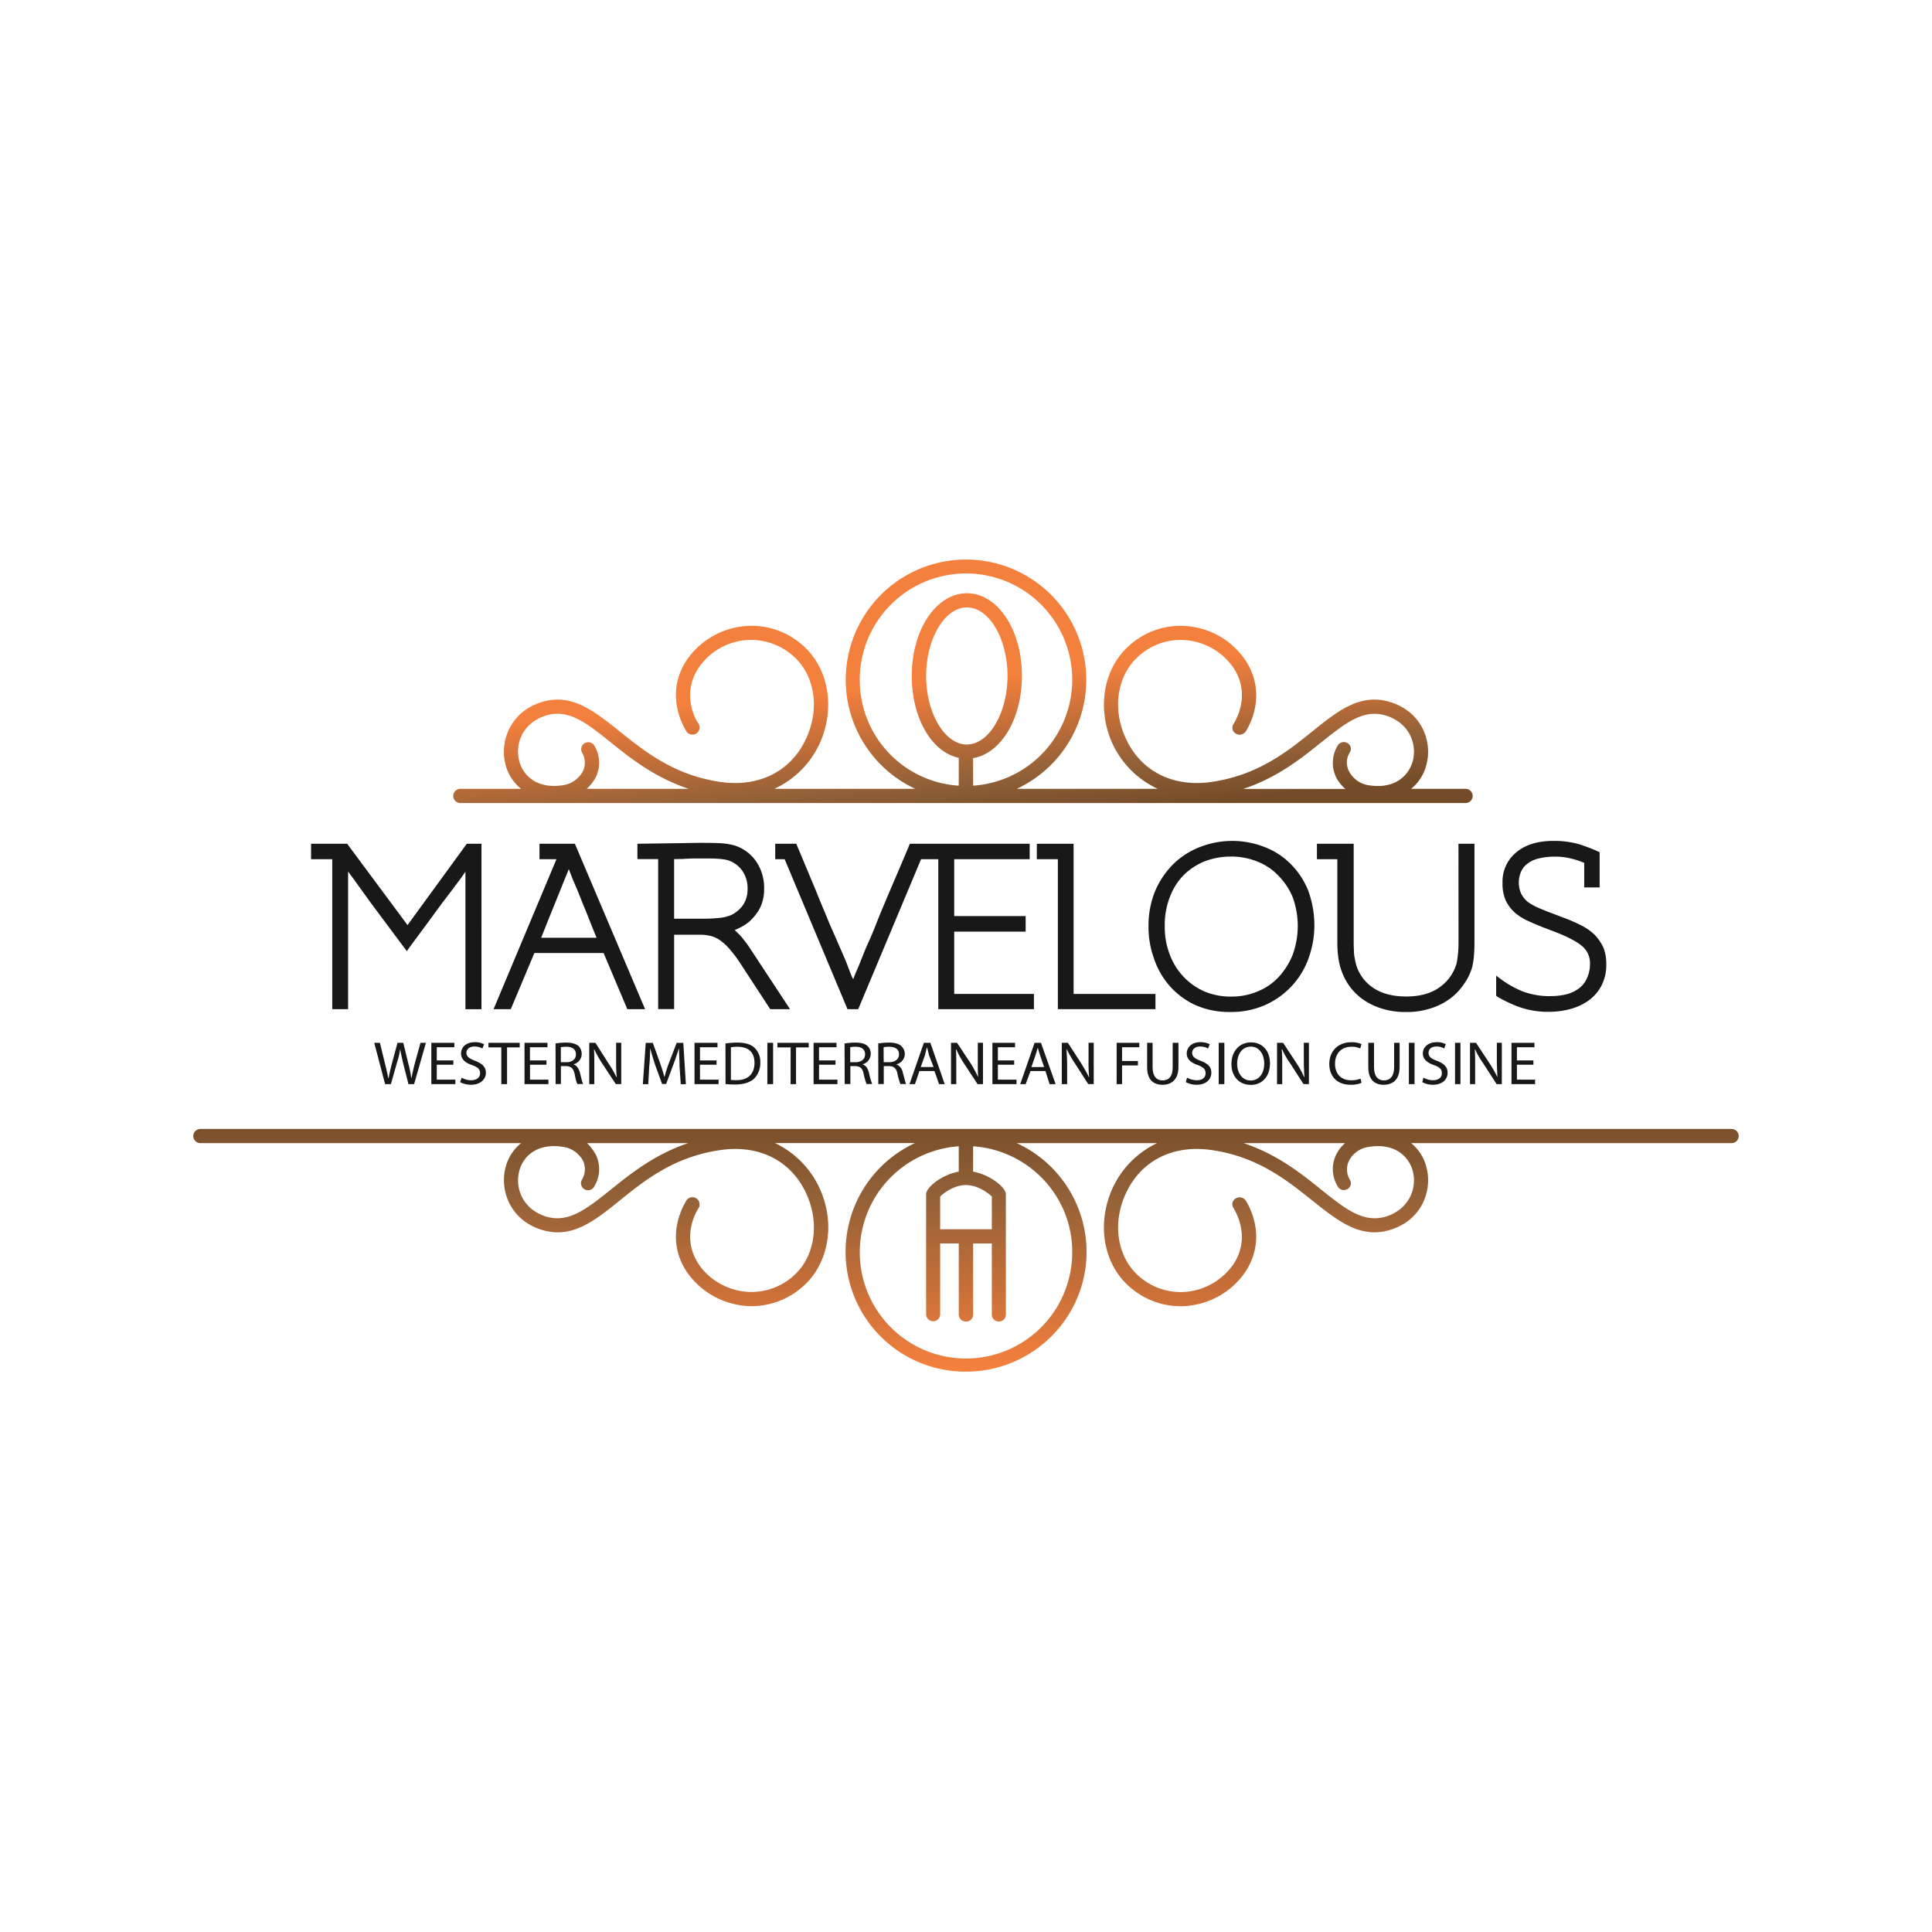 <svg xmlns="http://www.w3.org/2000/svg" xmlns:xlink="http://www.w3.org/1999/xlink" viewBox="0 0 1024 1024"><defs><style>.a{fill:url(#a);}.b{fill:url(#b);}.c{fill:#191818;}</style><linearGradient id="a" x1="504.6" y1="360.89" x2="511.86" y2="437.06" gradientUnits="userSpaceOnUse"><stop offset="0" stop-color="#f4803e"/><stop offset="0.34" stop-color="#c46e38"/><stop offset="0.68" stop-color="#936138"/><stop offset="1" stop-color="#754c28"/></linearGradient><linearGradient id="b" x1="512" y1="725.17" x2="512" y2="591.09" xlink:href="#a"/></defs><path class="a" d="M244,425.62H776.78a3.76,3.76,0,1,0,0-7.52H747.91a24,24,0,0,0,8.23-13.19c3.05-12.17-2.71-27.81-19.44-32.85-15.72-4.77-27.56,4.66-41.09,15.56s-28.91,23.18-53.25,26.79c-20.67,3.07-37.88-5.66-45.81-23.35-7.28-15.94-4.24-33.91,7.44-43.72a33,33,0,0,1,26.53-7.81,34.26,34.26,0,0,1,23.38,14.6c9.59,14.87.3,28.79,0,29.42a3.57,3.57,0,0,0,1,5.2,3.87,3.87,0,0,0,5.26-.92c.5-.75,12.5-18.57,0-37.79a41.45,41.45,0,0,0-28.58-17.9,40.31,40.31,0,0,0-32.41,9.47c-14.26,12-18.1,33.57-9.53,52.56a49.33,49.33,0,0,0,24,23.93H538.89a63.74,63.74,0,1,0-53.78,0H410.39a48.92,48.92,0,0,0,24-23.93c8.67-19,4.73-40.6-9.43-52.56a40.52,40.52,0,0,0-32.51-9.47A41.85,41.85,0,0,0,363.88,350c-12.51,19.22-.33,37,0,37.79a3.87,3.87,0,0,0,5.26.92,3.81,3.81,0,0,0,1.05-5.2c-.22-.18-9.85-14.37,0-29.42a33.84,33.84,0,0,1,23.29-14.6A33.46,33.46,0,0,1,420,347.34c11.68,9.81,14.72,27.78,7.44,43.72-7.93,17.69-25.13,26.42-45.81,23.35-24.34-3.61-39.73-16-53.25-26.79S303,367.29,287.3,372.06c-16.7,5-22.49,20.68-19.45,32.85a24.42,24.42,0,0,0,8.34,13.19H244a3.76,3.76,0,1,0,0,7.52Zm211.7-65a56.3,56.3,0,1,1,60.07,55.8v-14.6c14.65-2.41,25.87-20.68,25.87-43.55,0-24.58-12.9-43.83-29.15-43.83s-29.23,19.25-29.23,43.83c0,22.46,10.64,40.41,24.9,43.4v14.75A56,56,0,0,1,455.7,360.58Zm56.79,34c-11.77,0-21.63-16.69-21.63-36.35s9.86-36.33,21.63-36.33S534,338.51,534,358.23,524.17,394.58,512.49,394.58Zm187.85-1.17c12.87-10.35,22.33-17.79,34.17-14.19,12.34,3.77,16.57,14.86,14.36,23.84-2,7.74-9.46,15.77-24.51,12.91a14.16,14.16,0,0,1-9.46-7.43,10,10,0,0,1,.49-9.73,3.45,3.45,0,0,0-1.35-5.07,3.7,3.7,0,0,0-5.06,1.43,17.67,17.67,0,0,0-.9,16.57,20,20,0,0,0,5,6.36H658.93C676.86,412.23,689.69,402,700.34,393.41ZM315,395.17a3.75,3.75,0,0,0-6.55,3.64,10.61,10.61,0,0,1,.63,9.73,14.53,14.53,0,0,1-9.46,7.43c-15.05,2.86-22.66-5.17-24.48-12.91-2.25-9,2-20.07,14.32-23.84,11.85-3.6,21.31,3.84,34.18,14.19,10.64,8.6,23.65,18.82,41.41,24.69H311a23.61,23.61,0,0,0,4.89-6.36A17.64,17.64,0,0,0,315,395.17Z"/><path class="b" d="M917.79,598.38H106.2a3.75,3.75,0,0,0,0,7.5h170a24.27,24.27,0,0,0-8.34,13.26c-3,12.12,2.75,27.71,19.45,32.75,15.72,4.77,27.56-4.61,41.09-15.53s28.91-23.23,53.25-26.77c20.68-3.11,37.88,5.64,45.81,23.31,7.28,16,4.24,34-7.44,43.81a33.43,33.43,0,0,1-26.53,7.72c-9.43-1.43-18.26-6.83-23.29-14.56-9.69-14.87-.39-28.8,0-29.47a3.81,3.81,0,0,0-1.05-5.2,3.88,3.88,0,0,0-5.26.92c-.33.75-12.51,18.65,0,37.82a42,42,0,0,0,28.58,17.88,31.47,31.47,0,0,0,5.92.46A40.81,40.81,0,0,0,425,682.37c14.16-12,18.1-33.55,9.43-52.53a49.59,49.59,0,0,0-23.68-24h74.22A63.53,63.53,0,0,0,512,727c35.33,0,63.91-28.55,63.91-63.54a63.58,63.58,0,0,0-37-57.57h74.39a49,49,0,0,0-23.68,24c-8.57,19-4.73,40.55,9.53,52.53a40.74,40.74,0,0,0,26.49,9.91,30.84,30.84,0,0,0,5.92-.46,41.46,41.46,0,0,0,28.58-17.88c12.5-19.17.5-37.07,0-37.82a3.88,3.88,0,0,0-5.26-.92,3.54,3.54,0,0,0-1,5.17c.3.7,9.59,14.63,0,29.47a34.56,34.56,0,0,1-23.38,14.59A33.25,33.25,0,0,1,604,676.71c-11.68-9.86-14.72-27.81-7.44-43.81,7.93-17.67,25.14-26.42,45.81-23.31,24.34,3.54,39.73,16,53.25,26.77s25.37,20.3,41.09,15.53c16.73-5,22.49-20.63,19.44-32.75a23.86,23.86,0,0,0-8.23-13.26H917.79a3.75,3.75,0,0,0,0-7.5ZM323.66,630.59c-12.87,10.3-22.33,17.74-34.18,14.23-12.33-3.84-16.57-14.9-14.32-23.93,1.82-7.71,9.43-15.72,24.48-12.81a14.29,14.29,0,0,1,9.46,7.32,10.7,10.7,0,0,1-.63,9.78,3.74,3.74,0,1,0,6.55,3.6,17.59,17.59,0,0,0,.89-16.55,27.75,27.75,0,0,0-4.72-6.35h53.55C347.14,611.77,334.3,622,323.66,630.59ZM568.3,663.45a56.3,56.3,0,1,1-60.14-55.88V621c-8.8,1.51-17.3,8.23-17.3,12v63.76a3.73,3.73,0,0,0,7.45,0V659.06h9.85v37.67a3.77,3.77,0,0,0,3.84,3.71,3.65,3.65,0,0,0,3.77-3.71V659.06h9.92v37.67a3.72,3.72,0,0,0,7.44,0V633c0-3.72-8.5-10.44-17.36-12V607.57C545,609.54,568.3,633.81,568.3,663.45ZM512,628.11c6.42,0,12,4.42,13.69,6.07v17.36H498.31V634.18C500,632.53,505.45,628.11,512,628.11Zm236.87-7.22c2.21,9-2,20.09-14.36,23.93-11.84,3.51-21.3-3.93-34.17-14.23-10.65-8.6-23.48-18.82-41.24-24.71h53.81a19.65,19.65,0,0,0-4.83,6.35,17.61,17.61,0,0,0,.9,16.55,3.71,3.71,0,0,0,5.06,1.51,3.5,3.5,0,0,0,1.35-5.11,10.59,10.59,0,0,1-.49-9.78,13.92,13.92,0,0,1,9.46-7.32C739.41,605.17,746.85,613.18,748.87,620.89Z"/><path class="c" d="M216,490.32l-32-43.11H164.88v8.18H176.1v79.49h8.4v-73c.72,1,1.35,2,2.25,3.08,2.31,3.25,5.69,7.89,9.92,13.77,4.4,5.86,10.19,13.64,17.3,23.2l1.69,2.2,1.52-2.2c6.88-9.24,12.63-17.08,17-23.08,4.57-5.86,7.94-10.49,10.36-13.74.79-1.16,1.52-2.18,2.15-3.12v72.92h8.5V447.21h-7.78Z"/><path class="c" d="M285.94,447.21v8.18h9L261.6,534.88h9.13l12.5-29.76h36.69l12.57,29.76h9.42L304.7,447.21Zm8.11,31.84,5.43-13.48c.82-2,1.52-3.61,2-4.94l2.09,5.43c1.52,3.37,3.37,7.86,5.52,13.39,2.09,4.83,4.24,10.73,7.11,17.58H286.84C289.65,489.94,292,484,294.05,479.05Z"/><path class="c" d="M394.14,498a25.79,25.79,0,0,0-3.53-3.84,11.61,11.61,0,0,0-1.2-1.22c.57-.26,1.2-.47,1.69-.75a25.7,25.7,0,0,0,5.92-3.61,26.8,26.8,0,0,0,5.76-7.25A22.44,22.44,0,0,0,405,471.23a24.8,24.8,0,0,0-4.24-14.67A21.73,21.73,0,0,0,388.92,448a38.28,38.28,0,0,0-8.31-1.14c-3-.11-6.25-.14-9.29-.14h0l-33.48.49v8.14h11v79.49h8.47V495.42h13.36a25,25,0,0,1,6.41.76,15.53,15.53,0,0,1,5.46,2.87,28.08,28.08,0,0,1,4.86,4.82,62.69,62.69,0,0,1,5.23,7.12l15.61,23.89h10.49l-21.37-32.49A49,49,0,0,0,394.14,498ZM357.3,455.35c1.52-.05,3-.05,4.56-.08,1.69-.15,3.37-.15,5.06-.26h8.47c1.36,0,2.88,0,4.27.11a37.89,37.89,0,0,1,3.83.34,15.25,15.25,0,0,1,2.88.68,14.57,14.57,0,0,1,7.11,5.45,16.14,16.14,0,0,1,2.75,9.56,15,15,0,0,1-2.42,8.57,16.79,16.79,0,0,1-5.92,5.1,20.76,20.76,0,0,1-6.58,1.69c-2.55.23-5,.41-7.44.41H357.3Z"/><path class="c" d="M505.75,493.8h37.87v-8.26H505.75V455.39h40v-8.18H482.23l-.5,1.25c-3.83,9.16-7.27,17.11-10.15,23.87s-5.39,12.75-7.38,17.85-3.93,9.31-5.46,12.79l-3.67,9.12c-1.05,2.49-2.08,4.73-2.71,6.56,0,.14-.16.31-.16.43a1.56,1.56,0,0,0-.4-.81c-.83-1.83-1.69-4.1-2.65-6.7s-2.41-5.78-3.93-9.29-3.38-7.76-5.59-12.75c-2-5-4.57-10.83-7.22-17.57-2.87-6.76-6.08-14.57-9.85-23.5l-.47-1.25H410.88v8.18h5l33.31,79.49h5.69l33.31-79.49h9.13v79.49H548v-8.07H505.75Z"/><polygon class="c" points="569.03 447.21 549.54 447.21 549.54 455.39 560.69 455.39 560.69 534.88 612.42 534.88 612.42 526.81 569.03 526.81 569.03 447.21"/><path class="c" d="M683.77,457.62a39.26,39.26,0,0,0-14-8.86,46.83,46.83,0,0,0-33.64.13,41.82,41.82,0,0,0-14.16,9,45.33,45.33,0,0,0-9.69,14.29,48.15,48.15,0,0,0-3.54,18.69,48.74,48.74,0,0,0,2.74,16.71,42.62,42.62,0,0,0,8.07,14.53,41.07,41.07,0,0,0,13.53,10.37,44.49,44.49,0,0,0,19.16,3.89,44,44,0,0,0,19-4,43.52,43.52,0,0,0,14-10.4,42.38,42.38,0,0,0,8.5-14.58A50.87,50.87,0,0,0,696.64,491a53.36,53.36,0,0,0-3.34-19.17A42,42,0,0,0,683.77,457.62ZM652.68,454a36.41,36.41,0,0,1,13.53,2.56,31,31,0,0,1,11.14,7.33,35.69,35.69,0,0,1,7.78,11.59,44.57,44.57,0,0,1,0,30.61,38.43,38.43,0,0,1-7.45,11.78,31,31,0,0,1-11.14,7.62,35.15,35.15,0,0,1-13.86,2.72,35.75,35.75,0,0,1-14.39-2.76A34.26,34.26,0,0,1,620,505.91a39.71,39.71,0,0,1-2.65-15A40.49,40.49,0,0,1,620,475.6a33,33,0,0,1,7.28-11.68,33.64,33.64,0,0,1,11.11-7.36A38.77,38.77,0,0,1,652.68,454Z"/><path class="c" d="M773.05,498.16c0,1.85,0,4-.17,6.2s-.49,4.24-.79,6a23.21,23.21,0,0,1-9,12.86c-4.53,3.32-10.49,4.94-17.76,4.94-7.78,0-14-1.82-18.59-5.36a22.24,22.24,0,0,1-8.63-14.56,19.28,19.28,0,0,1-.5-4.72c-.13-1.84-.13-3.58-.13-5.24V447.21H698v8.18h10.82v42.9c0,2,0,4,.17,6.07a48.74,48.74,0,0,0,.89,6.22,33.78,33.78,0,0,0,4,10,31,31,0,0,0,7.44,8.35A35.2,35.2,0,0,0,732,534.44a41.52,41.52,0,0,0,13.36,1.95A40.51,40.51,0,0,0,758,534.55a33.86,33.86,0,0,0,10.15-4.95,31.55,31.55,0,0,0,7.44-7.55,30.36,30.36,0,0,0,4.73-9.55,47.9,47.9,0,0,0,1-7.3c.17-2.35.17-4.7.17-6.91V447.21h-8.47Z"/><path class="c" d="M849.82,502.21a24.7,24.7,0,0,0-4.57-6.69,28.56,28.56,0,0,0-6.81-4.86,83,83,0,0,0-8.4-3.77L822.43,484c-2.54-.93-4.86-1.89-7.11-2.87A30.65,30.65,0,0,1,809.7,478a15.2,15.2,0,0,1-3.34-4.11,14.43,14.43,0,0,1,0-12.23,10.71,10.71,0,0,1,3.73-4.26,15.65,15.65,0,0,1,5.69-2.46,34.83,34.83,0,0,1,7.88-.89,33.93,33.93,0,0,1,9.59,1.13,37.9,37.9,0,0,1,6.42,2.18v13h8.17V451.74l-1.06-.54c-2.25-1.05-5.29-2.23-9-3.5a47.61,47.61,0,0,0-14.58-2c-8.07,0-14.66,2-19.35,5.91a19.92,19.92,0,0,0-7.48,16.14,22.58,22.58,0,0,0,1.69,9.49A20.79,20.79,0,0,0,803,483.8a30,30,0,0,0,7.45,4.55c2.58,1.21,5.62,2.48,8.8,3.67l6.25,2.41c6.08,2.44,10.65,4.86,13.39,7.32a11.75,11.75,0,0,1,3.84,9.11,17.88,17.88,0,0,1-1.69,7.79,13.5,13.5,0,0,1-4.23,5.25,18.71,18.71,0,0,1-6.42,3.06,35.47,35.47,0,0,1-8.24,1,40.31,40.31,0,0,1-15.48-2.64,55.31,55.31,0,0,1-10.38-5.76L793,517.11v10.68l.89.64a74.67,74.67,0,0,0,11,5.2,46.3,46.3,0,0,0,16.41,2.65A43.22,43.22,0,0,0,831.56,535a31.37,31.37,0,0,0,9.63-4.15,23,23,0,0,0,7.28-7.81A23.34,23.34,0,0,0,851.34,511,22.81,22.81,0,0,0,849.82,502.21Z"/><path class="c" d="M204.11,574.61l-5.75-21.9h3l2.71,11.07c.66,2.77,1.36,5.43,1.69,7.59H206c.34-2.23,1-4.77,1.69-7.59l3-11.07h3.05l2.71,11.11a60.08,60.08,0,0,1,1.52,7.47h.17c.4-2.38,1-4.82,1.68-7.51l3.05-11.07h2.88l-6.26,21.9h-3l-2.88-11.32c-.63-2.86-1.12-5-1.52-7.17h0a43.52,43.52,0,0,1-1.68,7.08l-3.22,11.41Z"/><path class="c" d="M240.3,564.33h-8.8v7.9h9.86v2.38H228.62v-21.9H240.8v2.35h-9.3v7h8.8Z"/><path class="c" d="M244.73,571.18a9.56,9.56,0,0,0,5,1.36c3,0,4.73-1.51,4.73-3.68s-1.19-3.2-4.24-4.33c-3.7-1.24-5.85-3.16-5.85-6.15,0-3.43,2.81-6,7.21-6a10.3,10.3,0,0,1,5,1.08l-.9,2.27a8.49,8.49,0,0,0-4.23-1.06c-3,0-4.24,1.86-4.24,3.32,0,2,1.52,3.07,4.57,4.23,3.73,1.48,5.75,3.18,5.75,6.42s-2.71,6.3-7.93,6.3a12.3,12.3,0,0,1-5.76-1.39Z"/><path class="c" d="M265.7,555.14h-6.81v-2.43h16.57v2.43h-6.71v19.47H265.7Z"/><path class="c" d="M289.65,564.33h-8.73v7.9h9.76v2.38H278v-21.9h12.17v2.35h-9.29v7h8.73Z"/><path class="c" d="M294.45,553.06a31.73,31.73,0,0,1,5.52-.47c3,0,5.13.59,6.65,1.8a6,6,0,0,1,1.69,4.18,5.7,5.7,0,0,1-4.27,5.52v.06c1.69.64,2.74,2.2,3.37,4.42.73,3.07,1.19,5.2,1.69,6h-3c-.5-.6-1-2.57-1.52-5.29-.63-3-1.85-4.1-4.57-4.23h-2.71v9.52h-2.81Zm2.81,9.93h3c3,0,5-1.62,5-4.12,0-2.85-2.08-4.07-5.12-4.07a18.61,18.61,0,0,0-2.88.23Z"/><path class="c" d="M312.31,574.61v-21.9h3.27l7.05,11.07a55.22,55.22,0,0,1,4.07,7.1h.17a85.61,85.61,0,0,1-.3-9v-9.18h2.71v21.9H326.4l-7.31-11.08A58.72,58.72,0,0,1,315,556.2l-.16.08c.16,2.72.16,5.31.16,8.94v9.39Z"/><path class="c" d="M360.17,565c0-3-.29-6.71-.29-9.4h0c-.9,2.56-1.69,5.28-2.88,8.35l-3.94,10.58h-2.15l-3.77-10.4c-1-3.15-1.85-5.89-2.48-8.53h0c-.17,2.72-.17,6.33-.56,9.66l-.5,9.39h-2.88l1.53-21.9H346l3.83,10.62c.9,2.65,1.69,5,2.25,7.32h.17a63.48,63.48,0,0,1,2.31-7.32l4.07-10.62h3.54l1.36,21.9h-2.72Z"/><path class="c" d="M379.79,564.33H371v7.9h9.86v2.38H368.11v-21.9h12.18v2.35H371v7h8.8Z"/><path class="c" d="M384.52,553.06a44.39,44.39,0,0,1,6.25-.47c4.07,0,7.11.88,9,2.64a10.17,10.17,0,0,1,3.21,7.87,11.79,11.79,0,0,1-3.21,8.54c-2.14,2-5.59,3.16-10,3.16-2,0-3.7-.08-5.22-.23Zm2.87,19.33a25.09,25.09,0,0,0,3.05.11c6.09,0,9.46-3.36,9.46-9.21,0-5.24-2.88-8.49-9.13-8.49a25.17,25.17,0,0,0-3.38.26Z"/><path class="c" d="M409.76,552.71v21.9h-3.05v-21.9Z"/><path class="c" d="M419.05,555.14h-7v-2.43h16.57v2.43h-6.71v19.47h-2.88Z"/><path class="c" d="M442.83,564.33H434.1v7.9h9.76v2.38H431.22v-21.9h12.14v2.35H434.1v7h8.73Z"/><path class="c" d="M447.63,553.06a35.63,35.63,0,0,1,5.52-.47c3.21,0,5.3.59,6.65,1.8a5.31,5.31,0,0,1,1.69,4.18,5.7,5.7,0,0,1-4.27,5.52v.06c1.86.64,2.75,2.2,3.38,4.42a32.49,32.49,0,0,0,1.68,6h-3a46,46,0,0,1-1.52-5.29c-.5-3-1.85-4.1-4.4-4.23h-2.65v9.52h-3Zm3,9.93h2.88c3,0,5-1.62,5-4.12,0-2.85-2-4.07-5-4.07a14.22,14.22,0,0,0-2.88.23Z"/><path class="c" d="M465.49,553.06a35.18,35.18,0,0,1,5.59-.47c3.05,0,5.3.59,6.58,1.8a5.83,5.83,0,0,1,1.92,4.18,5.74,5.74,0,0,1-4.43,5.52v.06a5.66,5.66,0,0,1,3.37,4.42c.9,3.07,1.36,5.2,1.69,6h-3a46,46,0,0,1-1.52-5.29c-.5-3-1.86-4.1-4.4-4.23h-2.88v9.52h-2.88Zm2.88,9.93h3c3,0,5.13-1.62,5.13-4.12,0-2.85-2.08-4.07-5.29-4.07a18.61,18.61,0,0,0-2.88.23Z"/><path class="c" d="M487.32,567.68l-2.38,6.93h-2.88l7.61-21.9h3.44l7.61,21.9h-3l-2.42-6.93Zm7.48-2.13-2.42-6.3c-.33-1.43-.62-2.71-1-4h-.17c-.33,1.31-.66,2.64-.95,4L488,565.55Z"/><path class="c" d="M504.06,574.61v-21.9h3.21l7.31,11.07a65.53,65.53,0,0,1,3.84,7.1h0c-.17-3-.17-5.59-.17-9v-9.18H521v21.9h-2.88l-7.27-11.08a49.33,49.33,0,0,1-4-7.33l-.17.08c.17,2.72.17,5.31.17,8.94v9.39Z"/><path class="c" d="M537.54,564.33H528.9v7.9h9.86v2.38H526v-21.9h12v2.35H528.9v7h8.64Z"/><path class="c" d="M546.2,567.68l-2.58,6.93h-2.88l7.61-21.9h3.38l7.77,21.9h-3.21l-2.18-6.93Zm7.21-2.13-2.18-6.3c-.46-1.43-.86-2.71-1.19-4h0c-.33,1.31-.8,2.64-1.19,4l-2.18,6.34Z"/><path class="c" d="M562.77,574.61v-21.9H566l7.18,11.07c1.52,2.57,2.91,4.87,3.94,7.1h.16a77.86,77.86,0,0,1-.33-9v-9.18h2.75v21.9h-2.91l-7.12-11.08a60.56,60.56,0,0,1-4.23-7.33l-.16.08c.16,2.72.33,5.31.33,8.94v9.39Z"/><path class="c" d="M591.85,552.71h12v2.35h-9.14v7.29h8.41v2.36h-8.41v9.9h-2.87Z"/><path class="c" d="M610.9,552.71v13c0,4.86,2.22,6.93,5.26,6.93,3.37,0,5.39-2.11,5.39-6.93v-13h3.05v12.84c0,6.68-3.71,9.4-8.44,9.4S608,572.42,608,565.6V552.71Z"/><path class="c" d="M629.16,571.18a10.65,10.65,0,0,0,5.26,1.36c3,0,4.56-1.51,4.56-3.68s-1.19-3.2-4.06-4.33c-3.71-1.24-5.92-3.16-5.92-6.15,0-3.43,2.87-6,7.11-6a10.6,10.6,0,0,1,5.06,1.08l-.83,2.27a9,9,0,0,0-4.23-1.06c-3.05,0-4.24,1.86-4.24,3.32,0,2,1.36,3.07,4.4,4.23,3.94,1.48,5.76,3.18,5.76,6.42s-2.55,6.3-7.77,6.3a12.21,12.21,0,0,1-5.76-1.39Z"/><path class="c" d="M648.94,552.71v21.9h-3v-21.9Z"/><path class="c" d="M662.87,575c-6.09,0-10.19-4.5-10.19-11,0-7,4.4-11.52,10.35-11.52,6.22,0,10.09,4.59,10.09,11.06,0,7.46-4.56,11.5-10.25,11.5Zm0-2.31c4.73,0,7.21-4.11,7.21-9.06,0-4.33-2.35-8.9-7.05-8.9-5,0-7.31,4.42-7.31,9.1s2.58,8.86,7.15,8.86Z"/><path class="c" d="M676.86,574.61v-21.9h3.21l7.28,11.07a46.23,46.23,0,0,1,3.86,7.1h.14c-.14-3-.3-5.59-.3-9v-9.18h2.71v21.9h-2.88l-7.11-11.08a39.82,39.82,0,0,1-4.17-7.33l-.26.08c.26,2.72.26,5.31.26,8.94v9.39Z"/><path class="c" d="M721.65,573.93a14.23,14.23,0,0,1-6.09,1c-6.25,0-11-3.92-11-11,0-6.93,4.73-11.52,11.67-11.52a12.3,12.3,0,0,1,5.4,1l-.67,2.3a10.41,10.41,0,0,0-4.56-.92c-5.29,0-8.8,3.33-8.8,9.06,0,5.36,3.21,8.72,8.63,8.72a13.16,13.16,0,0,0,4.9-.86Z"/><path class="c" d="M728.26,552.71v13c0,4.86,2.19,6.93,5.23,6.93,3.21,0,5.42-2.11,5.42-6.93v-13h2.91v12.84c0,6.68-3.6,9.4-8.5,9.4-4.56,0-8.1-2.53-8.1-9.35V552.71Z"/><path class="c" d="M749.73,552.71v21.9h-3v-21.9Z"/><path class="c" d="M754.46,571.18a10.54,10.54,0,0,0,5.06,1.36c3,0,4.7-1.51,4.7-3.68s-1.13-3.2-4.17-4.33c-3.58-1.24-5.92-3.16-5.92-6.15,0-3.43,2.91-6,7.31-6a9.4,9.4,0,0,1,4.86,1.08l-.86,2.27a7.87,7.87,0,0,0-4-1.06c-3.31,0-4.27,1.86-4.27,3.32,0,2,1.22,3.07,4.4,4.23,3.7,1.48,5.69,3.18,5.69,6.42s-2.48,6.3-7.9,6.3a11.53,11.53,0,0,1-5.53-1.39Z"/><path class="c" d="M774.07,552.71v21.9H771.2v-21.9Z"/><path class="c" d="M779.13,574.61v-21.9h3.18l7.31,11.07c1.69,2.57,2.88,4.87,4.07,7.1h0c-.17-3-.33-5.59-.33-9v-9.18H796v21.9h-2.77l-7.15-11.08a43.43,43.43,0,0,1-4.23-7.33l-.17.08c.17,2.72.17,5.31.17,8.94v9.39Z"/><path class="c" d="M812.74,564.33H804v7.9h9.62v2.38h-12.5v-21.9H813.3v2.35H804v7h8.73Z"/></svg>